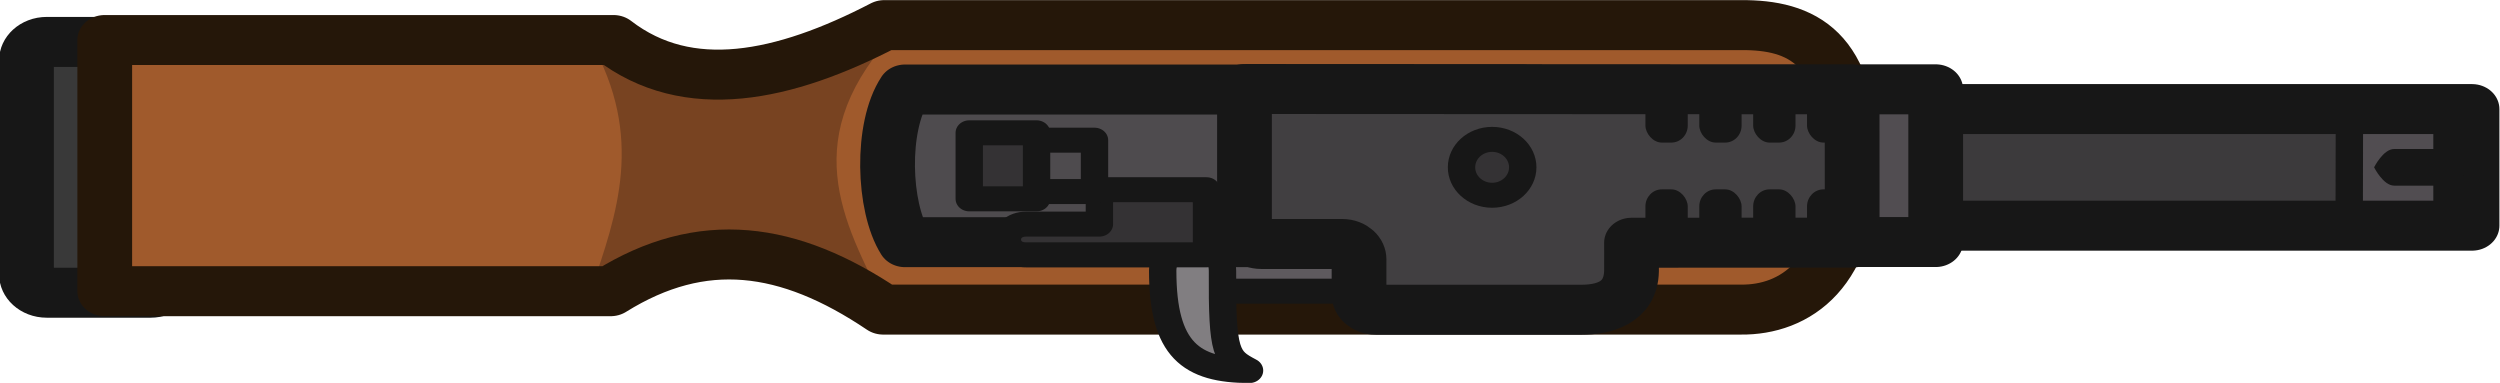 <?xml version="1.0" encoding="UTF-8" standalone="no"?>
<!-- Created with Inkscape (http://www.inkscape.org/) -->

<svg
   width="149.343"
   height="22.871"
   viewBox="0 0 39.514 6.051"
   version="1.1"
   id="svg1"
   xmlns="http://www.w3.org/2000/svg"
   xmlns:svg="http://www.w3.org/2000/svg">
  <defs
     id="defs1" />
  <g
     id="layer1"
     transform="translate(-236.738,-93.663)">
    <g
       id="g207-9"
       transform="matrix(1.09,0,0,0.995,366.076,82.046)">
      <g
         id="g4-6-7-7-6-0"
         transform="translate(-4467.895,-4553.171)"
         style="stroke:none">
        <path
           id="rect15685-8-3-53-9-2-7-8-1-4-8-7"
           style="fill:#3c3a3c;fill-rule:evenodd;stroke:none;stroke-width:0.794px;stroke-linecap:round;stroke-linejoin:round;stroke-miterlimit:5.89"
           class="cls-3"
           d="m 4376,4566.559 h 9.042 v 1.852 h -9.042 z" />
      </g>
      <path
         style="fill:#514d51;fill-opacity:1;stroke:#171717;stroke-width:0.397;stroke-linejoin:round;stroke-dasharray:none;stroke-opacity:1"
         d="m -84.594,15.155 h 1.418 v -1.644 h -1.415 z"
         id="path207-0" />
      <g
         id="g4-6-7-7-8"
         transform="translate(-4467.855,-4553.151)"
         style="fill:none">
        <path
           id="rect15685-8-3-53-9-2-7-8-1-4-78"
           style="fill:none;fill-rule:evenodd;stroke:#171717;stroke-width:0.794px;stroke-linecap:round;stroke-linejoin:round;stroke-miterlimit:5.89"
           class="cls-3"
           d="m 4376,4566.559 h 9.042 v 1.852 h -9.042 z" />
      </g>
      <path
         id="rect15685-8-9-3-3-9-5-8-5-6"
         style="fill:#514d51;fill-opacity:1;fill-rule:evenodd;stroke:#171717;stroke-width:0.794px;stroke-linecap:round;stroke-linejoin:round;stroke-miterlimit:5.89"
         class="cls-3"
         d="m -92.564,13.094 h 1.974 v 2.426 h -1.974 z" />
      <path
         id="rect18940-9-3-8-7-2-5-4-1"
         style="fill:#393939;fill-rule:evenodd;stroke:#171717;stroke-width:0.794px;stroke-linecap:round;stroke-linejoin:round;stroke-miterlimit:5.89"
         class="cls-2"
         d="m -117.981,12.341 h 1.506 c 0.163,0 0.294,0.131 0.294,0.294 v 3.396 c 0,0.163 -0.131,0.294 -0.294,0.294 h -1.506 c -0.163,0 -0.294,-0.131 -0.294,-0.294 v -3.396 c 0,-0.163 0.131,-0.294 0.294,-0.294 z" />
      <path
         style="fill:#a05a2c;fill-opacity:1;stroke:none;stroke-width:0.794;stroke-linejoin:round;stroke-dasharray:none;stroke-opacity:1"
         d="m -93.378,16.562 h -12.437 c -1.371,-1.011 -2.626,-1.197 -3.952,-0.292 h -7.336 v -3.99 h 7.485 c 1.082,0.912 2.367,0.589 3.82,-0.237 h 12.42 c 0.881,-0.006 1.585,0.345 1.596,2.158 0.011,1.813 -0.826,2.371 -1.596,2.361 z"
         id="path194-8-4" />
      <path
         style="fill:#784321;fill-opacity:1;stroke:none;stroke-width:0.405;stroke-linejoin:round;stroke-dasharray:none;stroke-opacity:1"
         d="m -110.09,12.343 c 0.775,1.508 0.384,2.723 0,3.941 l 2.071,-0.489 2.261,0.863 c -0.619,-1.351 -1.369,-2.68 0,-4.373 l -2.491,0.514 z"
         id="path208-6" />
      <path
         style="fill:none;fill-opacity:1;stroke:#251709;stroke-width:0.794;stroke-linejoin:round;stroke-dasharray:none;stroke-opacity:1"
         d="m -93.415,16.593 h -12.437 c -1.371,-1.011 -2.626,-1.197 -3.952,-0.292 h -7.336 v -3.99 h 7.377 c 1.082,0.912 2.475,0.589 3.927,-0.237 h 12.42 c 0.881,-0.006 1.585,0.345 1.596,2.158 0.011,1.813 -0.826,2.371 -1.596,2.361 z"
         id="path194-3" />
      <path
         style="fill:#5e5a5e;fill-opacity:1;stroke:none;stroke-width:0.397;stroke-linejoin:round;stroke-dasharray:none;stroke-opacity:1"
         d="m -100.841,16.296 h 1.753 v -0.711 h -1.72 z"
         id="path206-5" />
      <path
         id="rect3265-8-5-4-5-1-1"
         style="fill:#4e4b4e;fill-opacity:1;fill-rule:evenodd;stroke:#171717;stroke-width:0.794;stroke-linecap:round;stroke-linejoin:round;stroke-opacity:1"
         d="m -105.535,13.097 h 8.953 v 2.425 h -8.953 c -0.32,-0.554 -0.356,-1.837 0,-2.425 z" />
      <path
         id="rect15689-9-8-2-7-6-9-4-1"
         class="cls-2"
         d="m -100.613,13.089 v 2.219 c 0,0.135 0.109,0.243 0.243,0.243 h 1.175 c 0.135,0 0.243,0.108 0.243,0.243 v 0.558 c 0,0.135 0.109,0.243 0.244,0.243 h 2.985 c 0.288,0 0.714,-0.09 0.722,-0.616 0.002,-0.149 -7.1e-5,-0.448 -7.1e-5,-0.448 l 3.2,-0.002 -0.001,-2.435 z"
         style="fill:#413f41;fill-opacity:1;fill-rule:evenodd;stroke:#171717;stroke-width:0.794px;stroke-linecap:round;stroke-linejoin:round;stroke-miterlimit:5.89;stroke-opacity:1" />
      <path
         style="color:#000000;fill:#817e81;fill-opacity:1;fill-rule:evenodd;stroke:#171717;stroke-width:0.397;stroke-linecap:round;stroke-linejoin:round;stroke-dasharray:none;stroke-opacity:1"
         d="m -101.799,15.976 c 0,1.261 0.415,1.585 1.259,1.585 -0.339,-0.196 -0.399,-0.258 -0.392,-1.585 0.003,-0.559 -0.871,-0.538 -0.867,0 z"
         id="path3265-0-0-4-8-2-6" />
      <path
         style="fill:#343234;fill-opacity:1;stroke:#171717;stroke-width:0.397;stroke-linejoin:round;stroke-dasharray:none;stroke-opacity:1"
         d="m -103.777,15.723 h 2.613 v -1.034 h -1.553 v 0.546 h -1.059 c -0.369,0.002 -0.365,0.492 -4.5e-4,0.488 z"
         id="path202-1" />
      <path
         id="rect3267-2-7-5-6-2-8"
         style="fill:#4e4b4e;fill-rule:evenodd;stroke:#171717;stroke-width:0.397;stroke-linecap:round;stroke-linejoin:round"
         d="m -103.824,13.902 h 1.036 v 0.816 h -1.036 z" />
      <path
         id="rect3266-5-2-7-4-2-8"
         style="fill:#343234;fill-opacity:1;fill-rule:evenodd;stroke:#171717;stroke-width:0.397;stroke-linecap:round;stroke-linejoin:round"
         d="m -104.604,13.785 h 0.976 v 1.049 h -0.976 z" />
      <path
         style="fill:#343234;fill-opacity:1;stroke:#171717;stroke-width:0.397;stroke-linejoin:round;stroke-dasharray:none;stroke-opacity:1"
         d="m -100.999,16.3 h 1.918"
         id="path205-8" />
      <g
         id="g206-0-9"
         transform="matrix(0.638,0,0,0.816,-33.467,2.843)">
        <rect
           style="fill:#171717;fill-opacity:1;stroke:none;stroke-width:0.315;stroke-linejoin:round;stroke-dasharray:none;stroke-opacity:1"
           id="rect135-9-6-2-8-2-79"
           width="0.962"
           height="1.114"
           x="-92.459"
           y="14.51"
           rx="0.373"
           ry="0.331" />
        <rect
           style="fill:#171717;fill-opacity:1;stroke:none;stroke-width:0.315;stroke-linejoin:round;stroke-dasharray:none;stroke-opacity:1"
           id="rect135-9-0-55-5-4-4-2"
           width="0.962"
           height="1.114"
           x="-93.683"
           y="14.51"
           rx="0.373"
           ry="0.331" />
        <rect
           style="fill:#171717;fill-opacity:1;stroke:none;stroke-width:0.315;stroke-linejoin:round;stroke-dasharray:none;stroke-opacity:1"
           id="rect135-9-0-5-0-6-4-9-5"
           width="0.962"
           height="1.114"
           x="-94.908"
           y="14.51"
           rx="0.373"
           ry="0.331" />
        <rect
           style="fill:#171717;fill-opacity:1;stroke:none;stroke-width:0.315;stroke-linejoin:round;stroke-dasharray:none;stroke-opacity:1"
           id="rect135-9-0-5-0-6-4-9-1-7"
           width="0.962"
           height="1.114"
           x="-96.132"
           y="14.51"
           rx="0.373"
           ry="0.331" />
      </g>
      <g
         id="g206-0-5-5"
         transform="matrix(0.638,0,0,0.816,-33.467,1.191)">
        <rect
           style="fill:#171717;fill-opacity:1;stroke:none;stroke-width:0.315;stroke-linejoin:round;stroke-dasharray:none;stroke-opacity:1"
           id="rect135-9-6-2-8-2-7-9"
           width="0.962"
           height="1.114"
           x="-92.459"
           y="14.51"
           rx="0.373"
           ry="0.331" />
        <rect
           style="fill:#171717;fill-opacity:1;stroke:none;stroke-width:0.315;stroke-linejoin:round;stroke-dasharray:none;stroke-opacity:1"
           id="rect135-9-0-55-5-4-4-9-2"
           width="0.962"
           height="1.114"
           x="-93.683"
           y="14.51"
           rx="0.373"
           ry="0.331" />
        <rect
           style="fill:#171717;fill-opacity:1;stroke:none;stroke-width:0.315;stroke-linejoin:round;stroke-dasharray:none;stroke-opacity:1"
           id="rect135-9-0-5-0-6-4-9-0-2"
           width="0.962"
           height="1.114"
           x="-94.908"
           y="14.51"
           rx="0.373"
           ry="0.331" />
        <rect
           style="fill:#171717;fill-opacity:1;stroke:none;stroke-width:0.315;stroke-linejoin:round;stroke-dasharray:none;stroke-opacity:1"
           id="rect135-9-0-5-0-6-4-9-1-8-2"
           width="0.962"
           height="1.114"
           x="-96.132"
           y="14.51"
           rx="0.373"
           ry="0.331" />
      </g>
      <circle
         style="fill:#343234;fill-opacity:1;stroke:#171717;stroke-width:0.397;stroke-linejoin:round;stroke-dasharray:none;stroke-opacity:1"
         id="path209-6"
         cx="-97.022"
         cy="14.333"
         r="0.444" />
      <path
         class="cls-10"
         d="m -83.148,14.624 h -0.794 c -0.159,0 -0.291,-0.291 -0.291,-0.291 v 0 c 0,0 0.132,-0.291 0.291,-0.291 h 0.794 c 0.159,0 0.291,0.291 0.291,0.291 v 0 c 0,0 -0.132,0.291 -0.291,0.291 z"
         id="path13-5-7-8-0-4-3-06"
         style="fill:#171717;fill-opacity:1;fill-rule:evenodd;stroke:none;stroke-width:3px;stroke-linecap:round" />
    </g>
  </g>
</svg>
